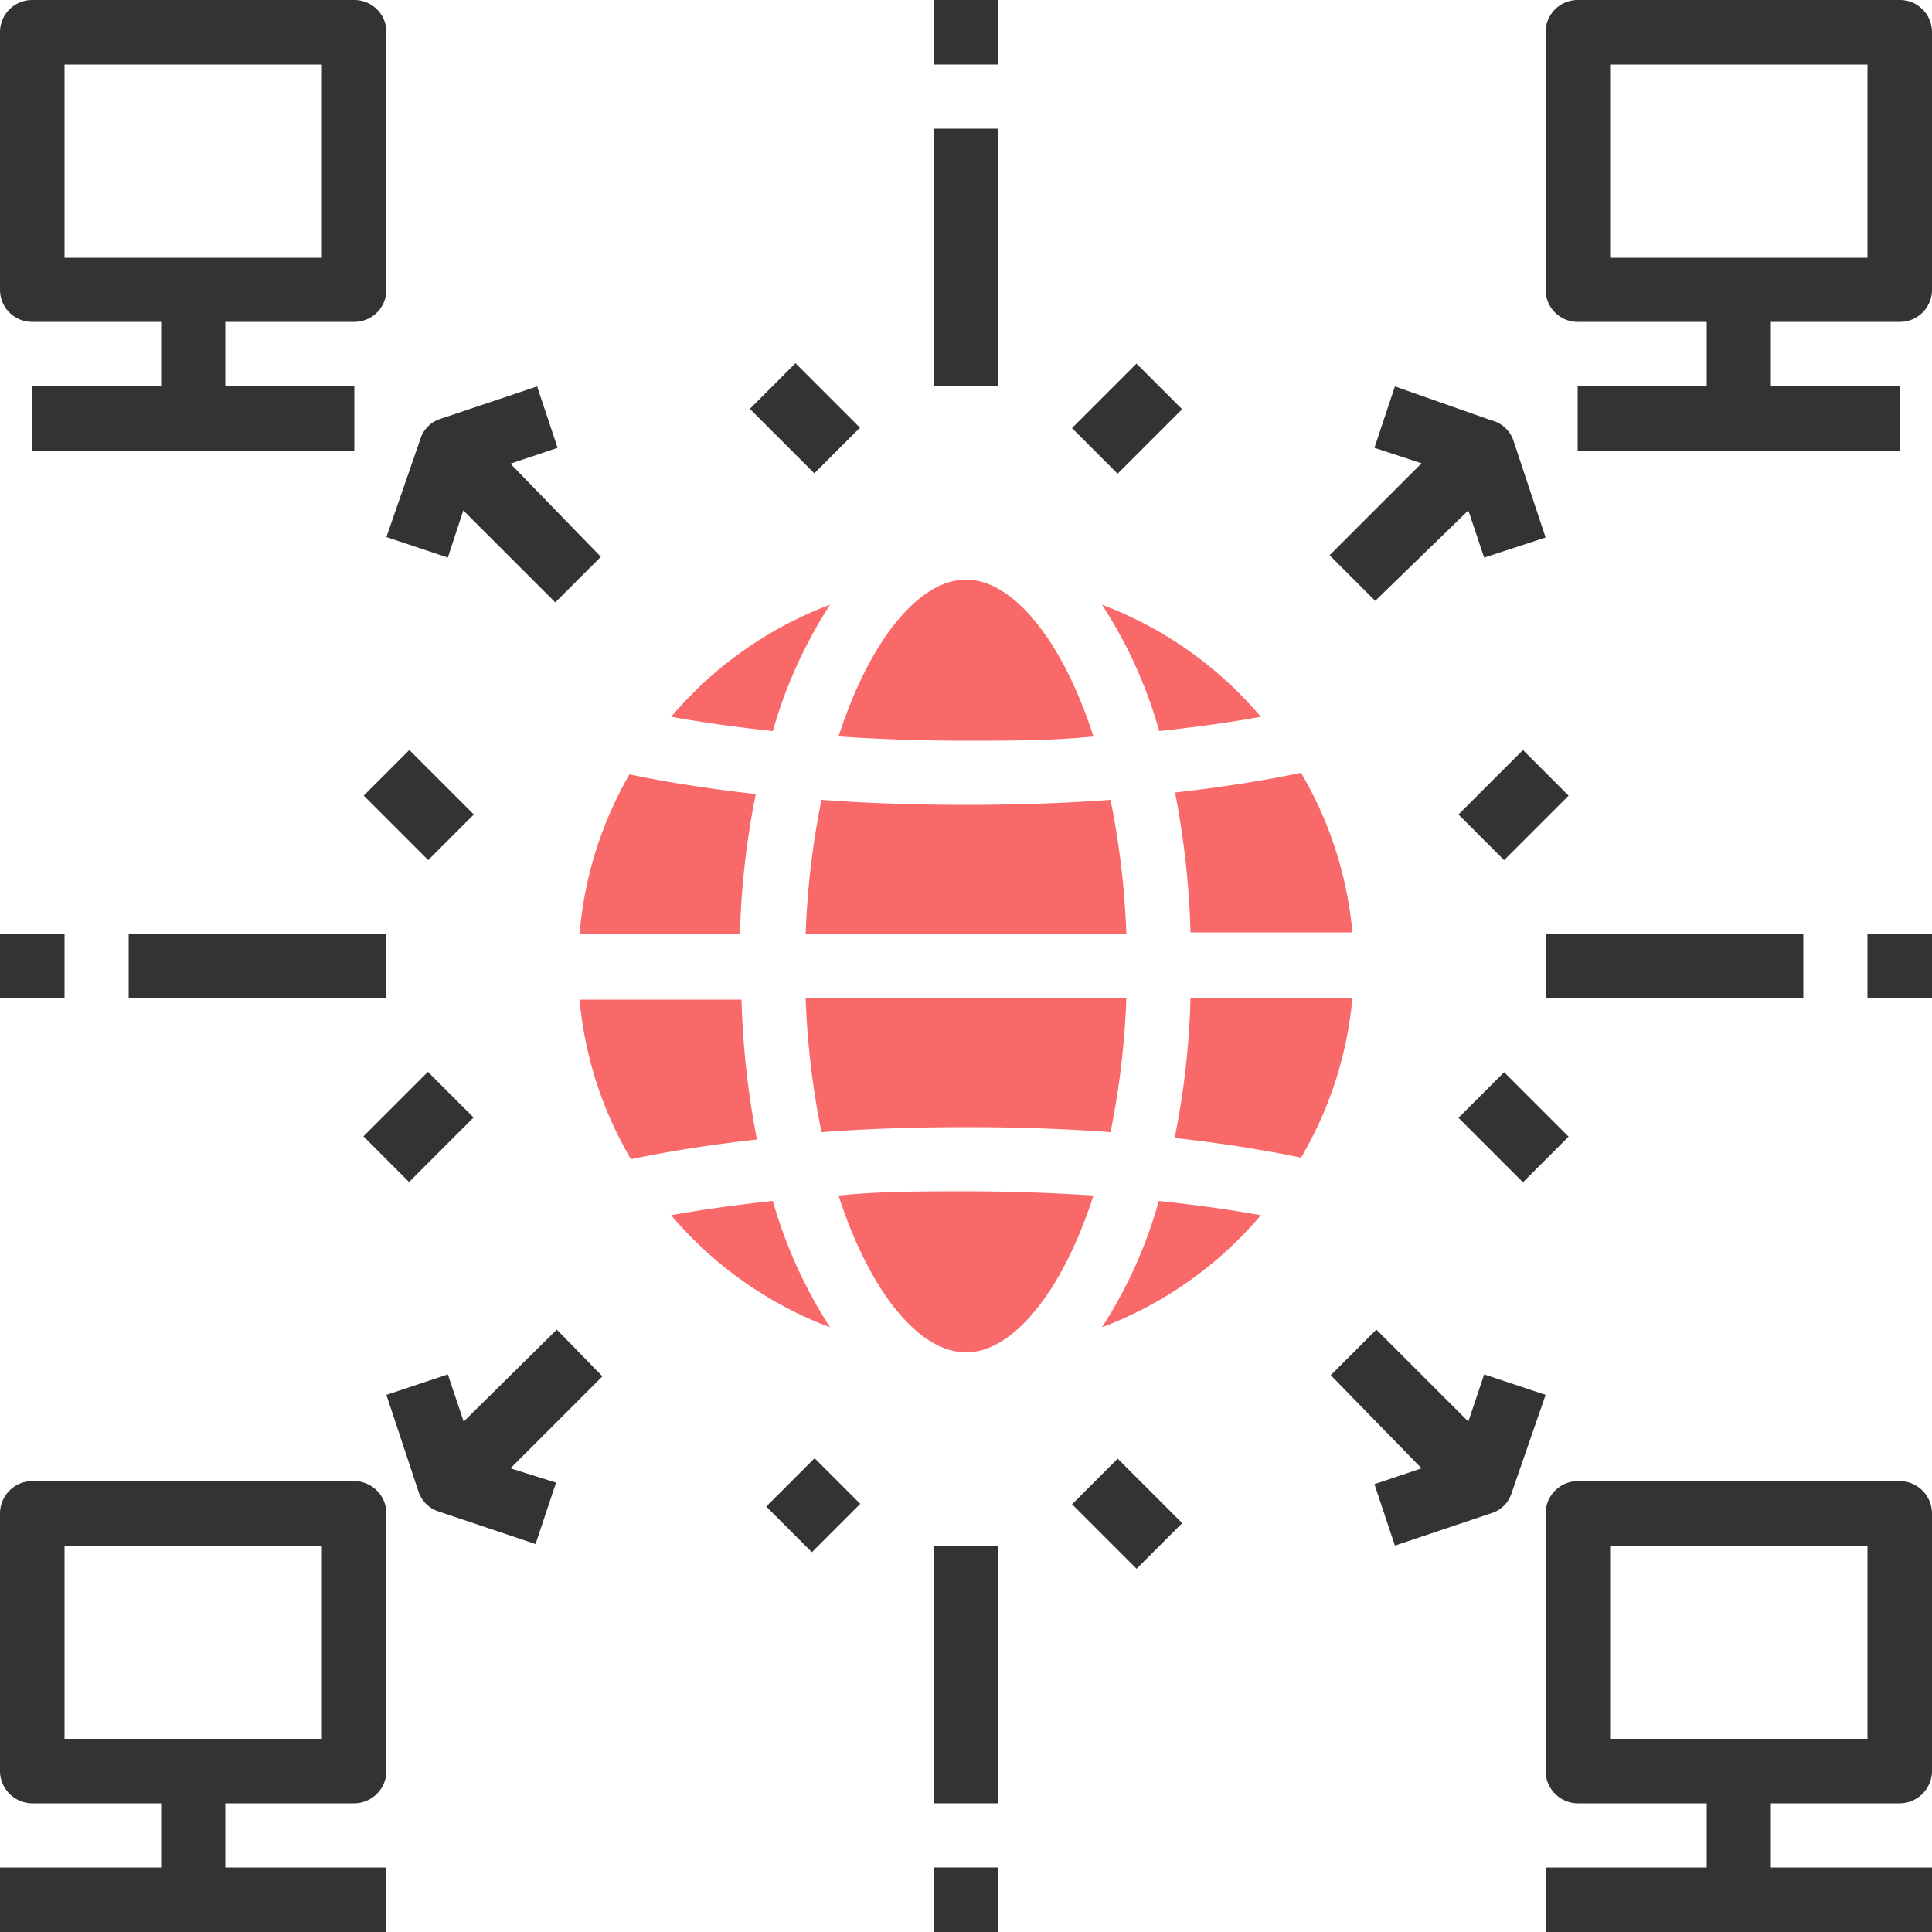 <svg xmlns="http://www.w3.org/2000/svg" width="50" height="50" viewBox="0 0 50 50"><title>icons</title><path d="M21.48,15.65a10,10,0,0,0-4.11,2.9c.83.15,1.71.27,2.63.37A12.22,12.22,0,0,1,21.48,15.65Z" fill="#f96969"/><path d="M16.33,30c1-.21,2.1-.38,3.26-.51a21.92,21.92,0,0,1-.4-3.62H15A9.84,9.84,0,0,0,16.33,30Z" fill="#f96969"/><path d="M15,24.17h4.15a20.9,20.9,0,0,1,.41-3.62c-1.17-.13-2.27-.3-3.27-.51A9.89,9.89,0,0,0,15,24.17Z" fill="#f96969"/><path d="M32.63,18.55a10,10,0,0,0-4.11-2.9A11.89,11.89,0,0,1,30,18.92C30.92,18.82,31.81,18.7,32.63,18.55Z" fill="#f96969"/><path d="M21.26,20.7a21.21,21.21,0,0,0-.41,3.47h8.3a21.21,21.21,0,0,0-.41-3.47c-1.21.09-2.46.13-3.74.13S22.47,20.79,21.26,20.7Z" fill="#f96969"/><path d="M25,15c-1.2,0-2.48,1.53-3.3,4.06,1.06.07,2.17.11,3.3.11s2.24,0,3.3-.11C27.48,16.53,26.2,15,25,15Z" fill="#f96969"/><path d="M35,25.83H30.81a20.9,20.9,0,0,1-.41,3.62c1.17.13,2.27.3,3.27.51A9.89,9.89,0,0,0,35,25.83Z" fill="#f96969"/><path d="M28.52,34.35a10,10,0,0,0,4.11-2.9c-.82-.15-1.71-.27-2.64-.37A11.89,11.89,0,0,1,28.52,34.35Z" fill="#f96969"/><path d="M33.67,20c-1,.21-2.1.38-3.26.51a21.92,21.92,0,0,1,.4,3.62H35A9.89,9.89,0,0,0,33.67,20Z" fill="#f96969"/><path d="M25,35c1.2,0,2.48-1.53,3.3-4.06-1.07-.07-2.17-.11-3.3-.11s-2.24,0-3.3.11C22.52,33.47,23.8,35,25,35Z" fill="#f96969"/><path d="M21.48,34.35A12.22,12.22,0,0,1,20,31.08c-.92.1-1.8.22-2.63.37A10,10,0,0,0,21.48,34.35Z" fill="#f96969"/><path d="M28.74,29.3a21.21,21.21,0,0,0,.41-3.47h-8.3a21.21,21.21,0,0,0,.41,3.47c1.21-.09,2.46-.13,3.74-.13S27.53,29.21,28.74,29.3Z" fill="#f96969"/><path d="M.83,8.33H4.17V10H.83v1.67H9.17V10H5.83V8.33H9.17A.83.83,0,0,0,10,7.5V.83A.83.83,0,0,0,9.17,0H.83A.83.83,0,0,0,0,.83V7.5A.83.83,0,0,0,.83,8.33Zm.84-6.66H8.33v5H1.67Z" fill="#333"/><path d="M49.17,0H40.83A.83.83,0,0,0,40,.83V7.5a.83.83,0,0,0,.83.83h3.34V10H40.83v1.67h8.34V10H45.83V8.33h3.34A.83.83,0,0,0,50,7.5V.83A.83.83,0,0,0,49.17,0Zm-.84,6.67H41.67v-5h6.66Z" fill="#333"/><path d="M10,48.33H5.83V46.67H9.17a.84.84,0,0,0,.83-.84V39.17a.84.84,0,0,0-.83-.84H.83a.84.84,0,0,0-.83.84v6.66a.84.84,0,0,0,.83.84H4.17v1.66H0V50H10ZM1.67,40H8.33v5H1.67Z" fill="#333"/><path d="M49.17,38.33H40.83a.84.84,0,0,0-.83.84v6.66a.84.84,0,0,0,.83.84h3.34v1.66H40V50H50V48.33H45.83V46.67h3.34a.84.84,0,0,0,.83-.84V39.17A.84.84,0,0,0,49.17,38.33ZM48.33,45H41.67V40h6.66Z" fill="#333"/><path d="M13.9,10l-2.5.84a.79.79,0,0,0-.52.52L10,13.9l1.59.53.4-1.22,2.38,2.38,1.18-1.18L13.21,12l1.22-.41Z" fill="#333"/><path d="M38.6,10.88,36.1,10l-.53,1.59,1.22.4-2.38,2.38,1.18,1.18L38,13.21l.41,1.22L40,13.91l-.83-2.5A.8.8,0,0,0,38.6,10.88Z" fill="#333"/><path d="M14.41,34.41,12,36.79l-.41-1.22L10,36.1l.83,2.5a.81.81,0,0,0,.53.52l2.5.84.53-1.59L13.21,38l2.38-2.38Z" fill="#333"/><path d="M36.1,40l2.5-.84a.79.79,0,0,0,.52-.52L40,36.1l-1.59-.53L38,36.79l-2.38-2.38-1.18,1.18L36.79,38l-1.22.41Z" fill="#333"/><rect x="24.17" y="3.33" width="1.67" height="6.67" fill="#333"/><rect x="24.17" width="1.67" height="1.67" fill="#333"/><rect x="27.99" y="10" width="2.36" height="1.67" transform="translate(0.88 23.8) rotate(-45)" fill="#333"/><rect x="20" y="9.65" width="1.67" height="2.36" transform="translate(-1.56 17.9) rotate(-45)" fill="#333"/><rect x="24.17" y="40" width="1.67" height="6.67" fill="#333"/><rect x="24.17" y="48.33" width="1.67" height="1.67" fill="#333"/><rect x="28.33" y="37.99" width="1.67" height="2.36" transform="translate(-19.15 32.1) rotate(-45)" fill="#333"/><rect x="20.16" y="38.12" width="1.77" height="1.67" transform="translate(-21.38 26.29) rotate(-45)" fill="#333"/><rect x="40" y="24.17" width="6.67" height="1.67" fill="#333"/><rect x="48.33" y="24.17" width="1.67" height="1.67" fill="#333"/><rect x="37.99" y="20" width="2.36" height="1.67" transform="translate(-3.26 33.8) rotate(-45)" fill="#333"/><rect x="38.33" y="27.99" width="1.67" height="2.36" transform="translate(-9.15 36.24) rotate(-45)" fill="#333"/><rect x="3.33" y="24.17" width="6.67" height="1.67" fill="#333"/><rect y="24.17" width="1.67" height="1.67" fill="#333"/><rect x="10" y="19.66" width="1.67" height="2.36" transform="translate(-11.56 13.76) rotate(-45)" fill="#333"/><rect x="9.65" y="28.33" width="2.36" height="1.67" transform="translate(-17.45 16.2) rotate(-45)" fill="#333"/></svg>